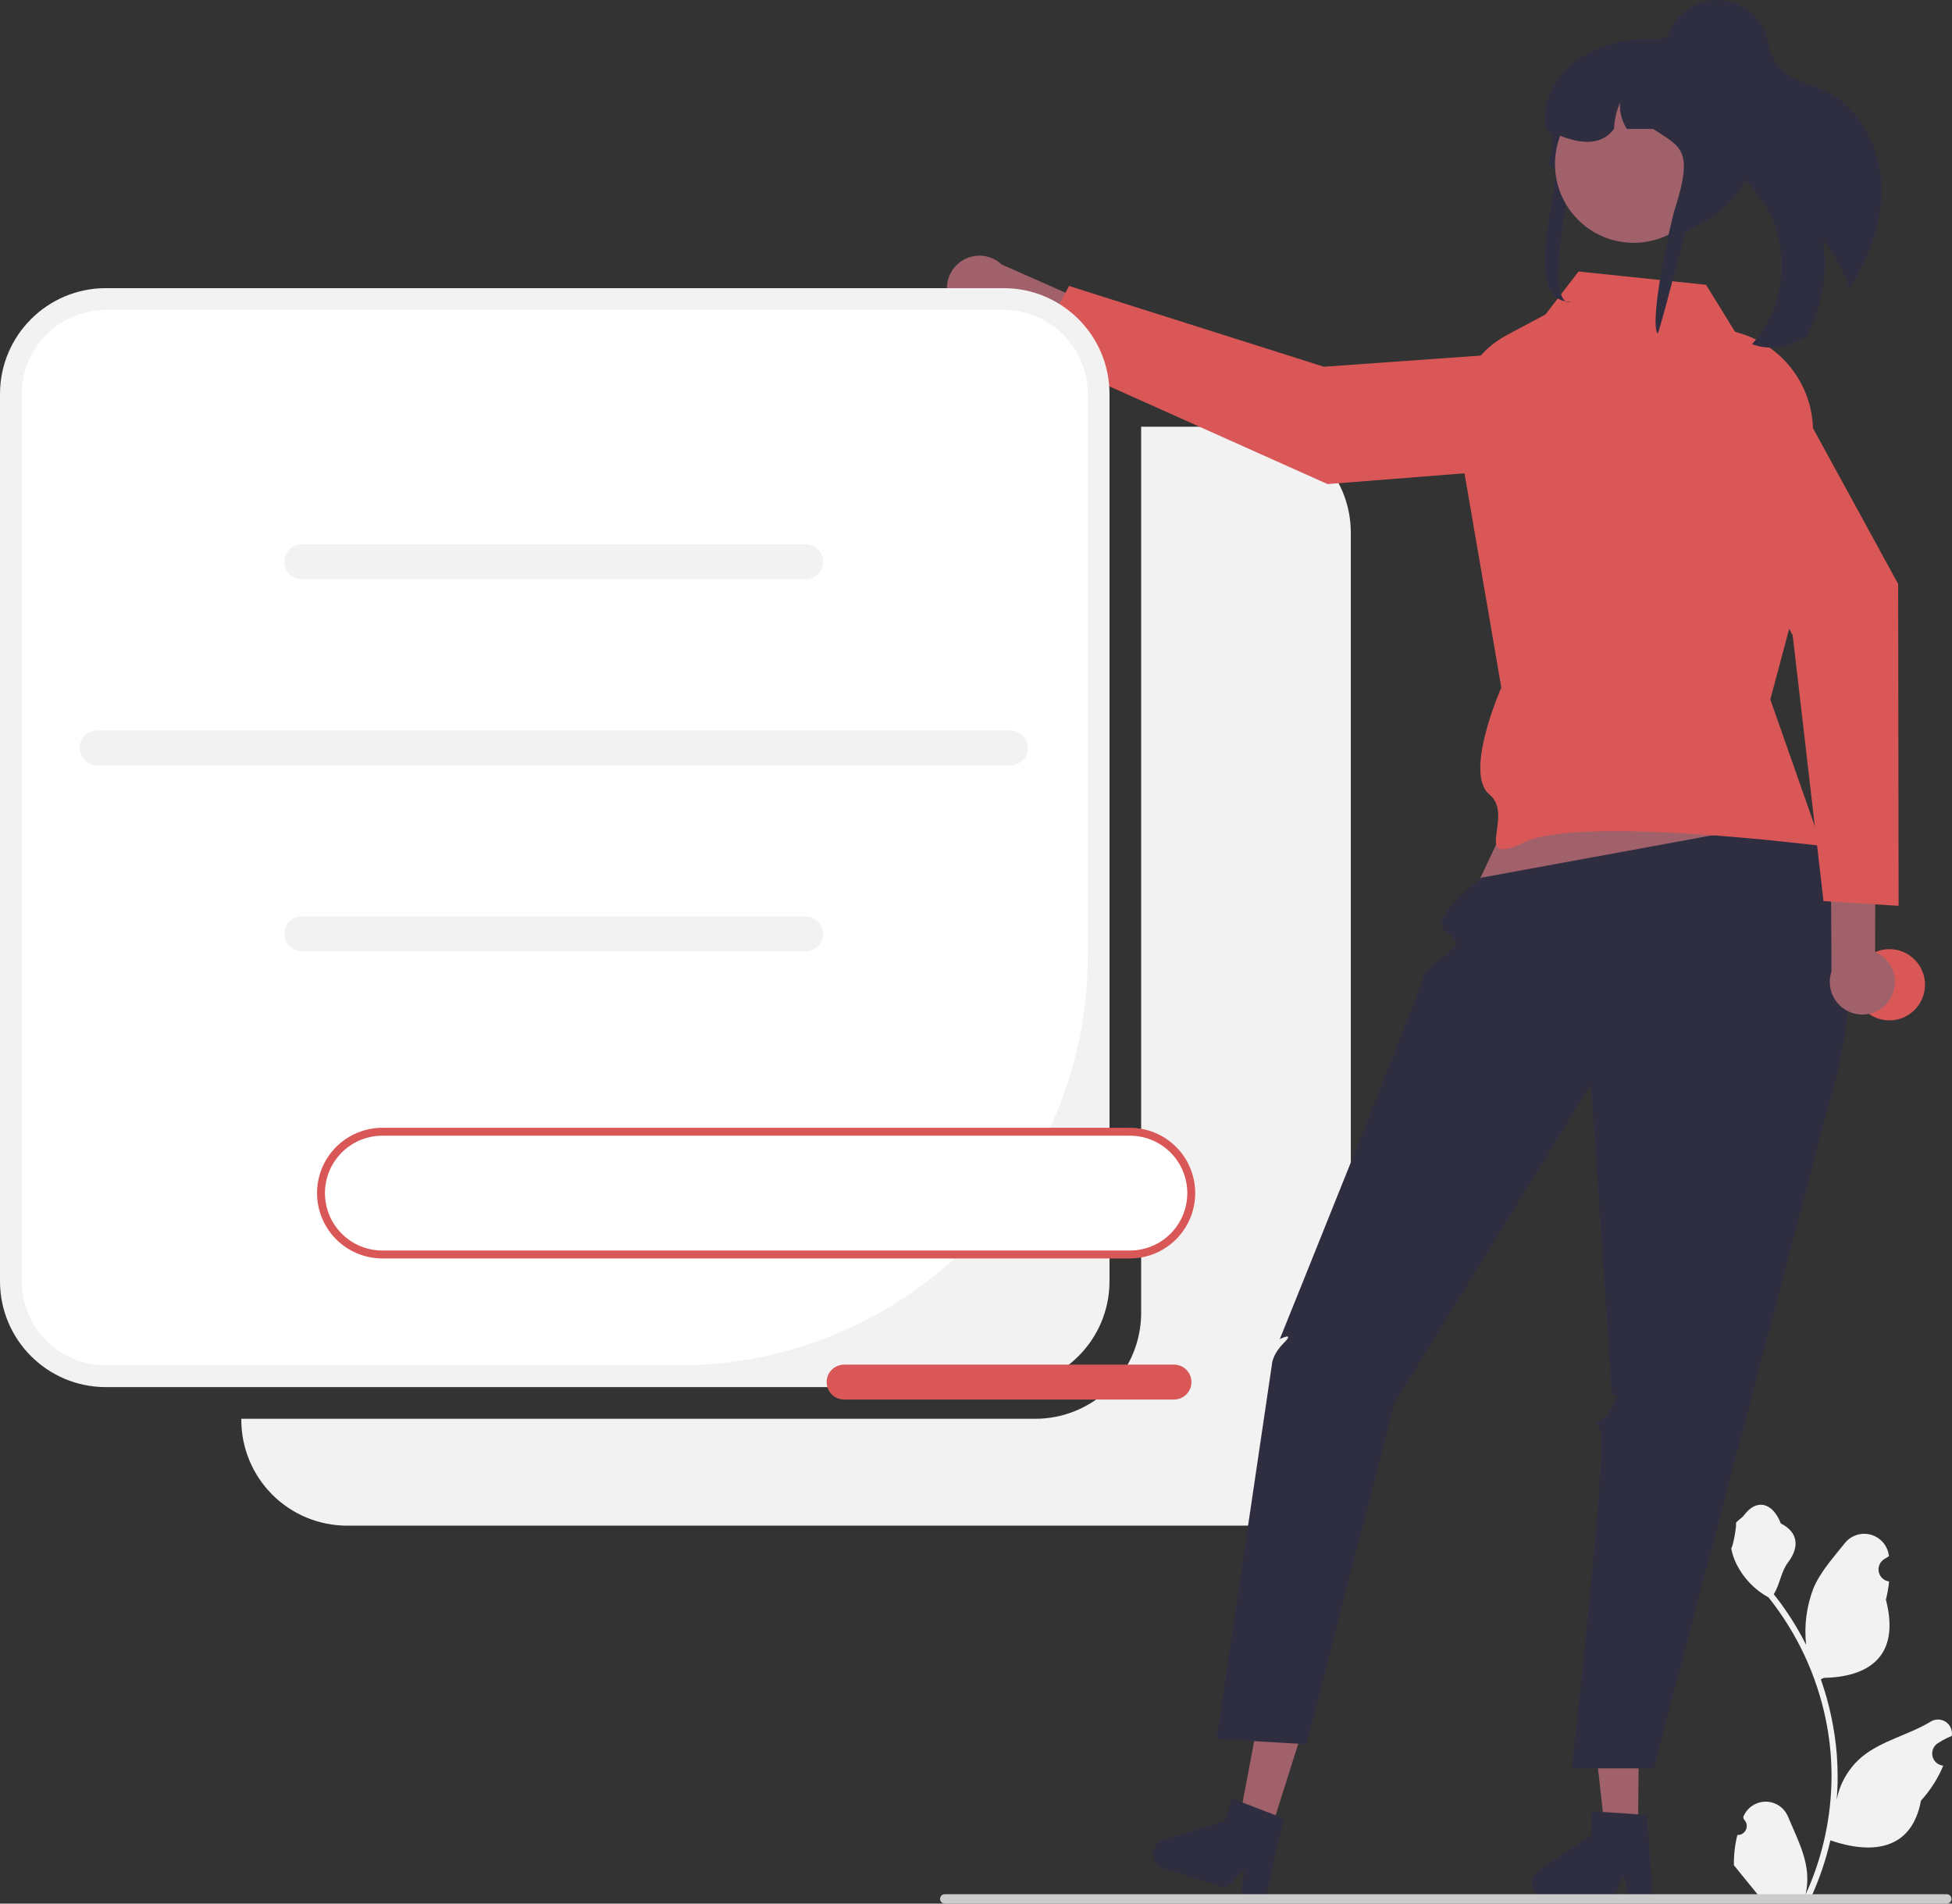<svg width="240" height="234" viewBox="0 0 240 234" fill="none" xmlns="http://www.w3.org/2000/svg">
<rect x="0" y="0" width="240" height="234" fill="#333333" stroke="none"/>
<g clip-path="url(#clip0_164_2002)">
<path d="M153.076 52.454H140.306V161.387C140.306 163.096 139.969 164.788 139.316 166.368C138.662 167.947 137.704 169.381 136.496 170.59C135.288 171.798 133.854 172.757 132.276 173.411C130.698 174.065 129.007 174.402 127.299 174.402H29.668V174.526C29.668 176.235 30.004 177.928 30.658 179.507C31.312 181.086 32.27 182.521 33.478 183.729C34.685 184.938 36.119 185.896 37.698 186.55C39.276 187.204 40.967 187.541 42.675 187.541H153.076C154.784 187.541 156.475 187.204 158.053 186.55C159.631 185.896 161.065 184.938 162.273 183.729C163.481 182.521 164.439 181.086 165.093 179.507C165.747 177.928 166.083 176.235 166.083 174.526V65.469C166.083 62.017 164.713 58.707 162.273 56.266C159.834 53.825 156.525 52.454 153.076 52.454Z" fill="#F2F2F2"/>
<path d="M213.61 225.565C213.836 225.575 214.06 225.516 214.251 225.395C214.442 225.274 214.592 225.097 214.679 224.888C214.766 224.679 214.787 224.448 214.739 224.227C214.691 224.006 214.576 223.805 214.41 223.651L214.334 223.35C214.344 223.326 214.354 223.302 214.364 223.278C214.592 222.74 214.974 222.281 215.461 221.959C215.949 221.637 216.521 221.466 217.105 221.468C217.689 221.471 218.259 221.646 218.745 221.971C219.23 222.297 219.608 222.758 219.832 223.298C220.726 225.453 221.864 227.612 222.145 229.89C222.268 230.897 222.216 231.918 221.991 232.908C224.091 228.324 225.182 223.341 225.189 218.298C225.189 217.033 225.119 215.768 224.978 214.511C224.862 213.48 224.701 212.456 224.495 211.44C223.369 205.926 220.952 200.757 217.442 196.359C215.744 195.432 214.37 194.006 213.506 192.273C213.193 191.65 212.972 190.985 212.85 190.299C213.041 190.324 213.572 187.404 213.428 187.225C213.695 186.82 214.173 186.618 214.464 186.223C215.915 184.255 217.913 184.598 218.956 187.272C221.185 188.398 221.207 190.264 219.839 192.059C218.969 193.201 218.85 194.747 218.086 195.969C218.165 196.07 218.246 196.167 218.325 196.268C219.761 198.115 221.012 200.098 222.061 202.19C221.806 199.847 222.11 197.477 222.949 195.275C223.799 193.223 225.393 191.494 226.796 189.72C227.168 189.243 227.672 188.887 228.245 188.697C228.818 188.507 229.435 188.492 230.017 188.652C230.599 188.813 231.121 189.143 231.516 189.6C231.91 190.057 232.161 190.621 232.236 191.22C232.239 191.246 232.241 191.273 232.244 191.299C232.036 191.416 231.832 191.541 231.632 191.673C231.381 191.841 231.187 192.081 231.074 192.361C230.962 192.641 230.937 192.948 231.002 193.243C231.067 193.538 231.22 193.806 231.44 194.012C231.66 194.218 231.938 194.353 232.236 194.399L232.266 194.404C232.192 195.156 232.061 195.901 231.874 196.633C233.674 203.599 229.787 206.137 224.237 206.251C224.114 206.314 223.995 206.376 223.873 206.436C224.926 209.424 225.587 212.537 225.839 215.696C225.981 217.559 225.973 219.431 225.814 221.294L225.823 221.228C226.225 219.157 227.329 217.288 228.949 215.938C231.354 213.961 234.753 213.233 237.348 211.644C237.623 211.466 237.944 211.372 238.272 211.371C238.599 211.37 238.921 211.463 239.197 211.639C239.474 211.815 239.694 212.066 239.833 212.363C239.972 212.661 240.022 212.991 239.979 213.316L239.969 213.386C239.582 213.543 239.205 213.725 238.841 213.929C238.633 214.047 238.428 214.172 238.229 214.304C237.978 214.472 237.784 214.711 237.671 214.991C237.559 215.271 237.534 215.579 237.599 215.874C237.664 216.168 237.817 216.436 238.037 216.643C238.257 216.849 238.534 216.984 238.832 217.03L238.863 217.035C238.885 217.038 238.904 217.041 238.926 217.044C238.265 218.623 237.337 220.077 236.183 221.341C235.058 227.422 230.223 227.999 225.051 226.228H225.047C224.48 228.696 223.658 231.098 222.594 233.395H213.83C213.798 233.297 213.77 233.197 213.742 233.099C214.553 233.15 215.367 233.102 216.167 232.955C215.517 232.156 214.866 231.352 214.216 230.553C214.202 230.539 214.188 230.523 214.175 230.506C213.845 230.098 213.512 229.692 213.183 229.284L213.182 229.283C213.165 228.031 213.308 226.781 213.61 225.565L213.61 225.565Z" fill="#F2F2F2"/>
<path d="M117.079 37.636C117.399 38.122 117.82 38.531 118.314 38.837C118.808 39.143 119.362 39.339 119.939 39.409C120.515 39.48 121.1 39.424 121.653 39.246C122.206 39.069 122.714 38.773 123.142 38.379L141.363 46.605L144.876 42.121L123.163 32.51C122.447 31.839 121.511 31.454 120.531 31.428C119.551 31.402 118.595 31.737 117.845 32.369C117.095 33.001 116.603 33.886 116.462 34.857C116.32 35.828 116.54 36.817 117.079 37.636H117.079Z" fill="#A0616A"/>
<path d="M195.278 42.766L197.085 53.012C197.17 53.49 197.153 53.981 197.037 54.452C196.92 54.923 196.707 55.365 196.41 55.749C196.113 56.133 195.739 56.45 195.312 56.681C194.885 56.912 194.415 57.05 193.931 57.089L163.223 59.505L127.127 43.341L131.438 35.152L162.773 45.081L195.278 42.766Z" fill="#DA5757"/>
<path d="M123.408 35.422H13.007C5.824 35.422 0 41.249 0 48.437V157.494C0 164.682 5.824 170.509 13.007 170.509H123.408C130.591 170.509 136.415 164.682 136.415 157.494V48.437C136.415 41.249 130.591 35.422 123.408 35.422Z" fill="#F2F2F2"/>
<path d="M13.008 38.098C11.651 38.098 10.308 38.366 9.054 38.885C7.801 39.405 6.661 40.166 5.702 41.126C4.743 42.086 3.982 43.226 3.462 44.48C2.943 45.735 2.676 47.079 2.676 48.437V157.494C2.676 160.236 3.764 162.865 5.702 164.804C7.64 166.743 10.268 167.832 13.008 167.832H83.468C90.07 167.832 96.607 166.531 102.707 164.003C108.806 161.475 114.348 157.77 119.016 153.099C123.684 148.428 127.388 142.883 129.914 136.78C132.44 130.678 133.741 124.137 133.741 117.531V48.437C133.741 47.079 133.473 45.735 132.954 44.48C132.435 43.226 131.674 42.086 130.714 41.126C129.755 40.166 128.616 39.405 127.362 38.885C126.109 38.366 124.765 38.098 123.408 38.098H13.008Z" fill="white"/>
<path d="M99.07 71.195H37.105C36.536 71.195 35.991 70.969 35.589 70.567C35.187 70.165 34.961 69.619 34.961 69.05C34.961 68.481 35.187 67.936 35.589 67.534C35.991 67.131 36.536 66.905 37.105 66.905H99.07C99.639 66.905 100.184 67.131 100.586 67.534C100.988 67.936 101.214 68.481 101.214 69.05C101.214 69.619 100.988 70.165 100.586 70.567C100.184 70.969 99.639 71.195 99.07 71.195Z" fill="#F2F2F2"/>
<path d="M99.07 116.94H37.105C36.536 116.94 35.991 116.714 35.589 116.311C35.187 115.909 34.961 115.363 34.961 114.794C34.961 114.226 35.187 113.68 35.589 113.278C35.991 112.875 36.536 112.649 37.105 112.649H99.07C99.639 112.649 100.184 112.875 100.586 113.278C100.988 113.68 101.214 114.226 101.214 114.794C101.214 115.363 100.988 115.909 100.586 116.311C100.184 116.714 99.639 116.94 99.07 116.94Z" fill="#F2F2F2"/>
<path d="M124.232 94.082H11.941C11.372 94.082 10.827 93.856 10.425 93.454C10.023 93.052 9.797 92.506 9.797 91.937C9.797 91.368 10.023 90.823 10.425 90.421C10.827 90.018 11.372 89.792 11.941 89.792H124.232C124.801 89.792 125.346 90.018 125.748 90.421C126.15 90.823 126.376 91.368 126.376 91.937C126.376 92.506 126.15 93.052 125.748 93.454C125.346 93.856 124.801 94.082 124.232 94.082Z" fill="#F2F2F2"/>
<path d="M191.397 87.93L180.211 111.775L223.243 107.414L214.26 84.523L191.397 87.93Z" fill="#A0616A"/>
<path d="M201.402 224.983L197.321 224.949L195.516 208.836L201.537 208.887L201.402 224.983Z" fill="#A0616A"/>
<path d="M188.334 231.475C188.33 231.959 188.519 232.424 188.858 232.769C189.197 233.115 189.659 233.311 190.143 233.316L198.254 233.384L199.674 230.503L200.196 233.398L203.257 233.426L202.484 223.101L201.419 223.03L197.075 222.731L195.674 222.637L195.65 225.558L189.133 229.98C188.889 230.146 188.689 230.369 188.55 230.629C188.411 230.889 188.336 231.18 188.334 231.475Z" fill="#2F2E41"/>
<path d="M156.251 225.002L152.361 223.769L155.367 207.837L161.108 209.655L156.251 225.002Z" fill="#A0616A"/>
<path d="M141.852 227.365C141.707 227.826 141.75 228.327 141.973 228.756C142.195 229.186 142.579 229.51 143.04 229.656L150.774 232.106L152.977 229.77L152.626 232.691L155.543 233.617L157.836 223.521L156.839 223.14L152.776 221.577L151.464 221.075L150.582 223.86L143.055 226.171C142.773 226.258 142.516 226.412 142.307 226.62C142.097 226.828 141.941 227.083 141.852 227.365Z" fill="#2F2E41"/>
<path d="M221.283 100.708L182.156 107.882C182.156 107.882 175.881 112.579 177.56 114.261C179.238 115.943 179.499 115.683 178.396 116.786C177.293 117.89 174.908 119.365 174.885 120.331C174.861 121.296 157.352 164.607 157.352 164.607C157.352 164.607 159.298 163.634 157.838 165.094C156.379 166.554 156.379 167.76 156.379 167.76L149.57 213.758L160.628 214.409L171.457 172.474L195.609 133.297C195.609 133.297 198.005 168.233 198.106 170.556C198.206 172.88 199.665 169.96 198.206 172.88C196.747 175.8 195.775 173.853 196.747 175.8C197.72 177.746 193.243 217.376 193.243 217.376H203.337L224.985 135.235C224.985 135.235 232.687 111.752 221.283 100.708Z" fill="#2F2E41"/>
<path d="M209.757 35.006L194.084 33.377L190.024 38.652L185.293 41.172C183.292 42.239 181.639 43.861 180.534 45.842C179.429 47.824 178.917 50.082 179.061 52.347L184.589 84.523C184.589 84.523 179.919 95.044 183.13 97.662C186.34 100.281 180.648 106.766 187.507 103.502C194.367 100.238 223.984 103.989 223.984 103.989L217.662 85.983L222.385 68.29L222.905 53.455C223.002 50.682 222.18 47.956 220.566 45.7C218.953 43.444 216.639 41.786 213.985 40.984L213.325 40.784L209.757 35.006Z" fill="#DA5757"/>
<path d="M231.335 22.984C231.437 27.404 229.786 31.684 227.415 35.444C226.71 33.249 225.443 31.252 224.122 29.347C224.788 33.467 224.079 37.69 222.104 41.365C222.034 41.415 221.962 41.461 221.887 41.504C219.954 42.667 217.503 43.139 215.412 42.298C219.733 37.638 220.283 29.916 216.66 24.689C215.635 23.206 214.308 21.894 213.673 20.206C212.67 17.512 213.634 14.547 214.242 11.739C214.811 9.126 214.911 6.016 213.158 4.1C213.345 3.833 213.6 3.619 213.897 3.483C214.193 3.346 214.521 3.291 214.846 3.323C215.926 3.475 216.713 4.415 217.214 5.383C217.715 6.351 218.045 7.423 218.743 8.259C220.036 9.824 222.237 10.194 224.092 11.018C228.585 13.02 231.227 18.066 231.335 22.984Z" fill="#2F2E41"/>
<path d="M115.584 233.421C115.584 233.497 115.599 233.572 115.628 233.643C115.657 233.713 115.699 233.777 115.753 233.831C115.807 233.885 115.871 233.927 115.941 233.956C116.011 233.985 116.087 234 116.163 234H239.353C239.507 234 239.654 233.939 239.762 233.83C239.871 233.722 239.932 233.575 239.932 233.421C239.932 233.267 239.871 233.12 239.762 233.011C239.654 232.903 239.507 232.842 239.353 232.842H116.163C116.087 232.842 116.011 232.856 115.941 232.885C115.871 232.914 115.807 232.957 115.753 233.011C115.699 233.065 115.657 233.129 115.628 233.199C115.599 233.269 115.584 233.345 115.584 233.421Z" fill="#CCCCCC"/>
<path d="M232.305 125.43C234.722 125.43 236.682 123.47 236.682 121.051C236.682 118.632 234.722 116.671 232.305 116.671C229.887 116.671 227.928 118.632 227.928 121.051C227.928 123.47 229.887 125.43 232.305 125.43Z" fill="#DA5757"/>
<path d="M193.517 20.457C193.773 19.558 192.004 25.054 192.858 25.153C196.747 25.599 202.086 27.924 204.795 29.008C204.917 28.994 205.039 28.979 205.157 28.962C205.448 28.93 205.731 28.884 206.011 28.831C212.318 27.637 214.744 17.942 214.744 17.853C214.744 17.418 213.698 5.448 212.052 5.27C211.619 5.223 211.184 5.2 210.749 5.199H206.663C205.817 5.017 204.96 4.893 204.097 4.827H204.09C195.863 4.2 189.376 9.218 189.983 15.323C189.986 15.33 189.994 15.337 189.997 15.344C190.173 15.606 190.327 15.854 190.464 16.091C190.596 16.315 190.708 16.527 190.804 16.729C191.554 18.288 189.627 20.25 190.905 20.616C192.605 21.103 186.434 37.11 193.162 37.11C189.89 38.041 192.808 22.937 193.517 20.457Z" fill="#2F2E41"/>
<path d="M200.861 29.849C206.205 29.849 210.536 25.515 210.536 20.168C210.536 14.821 206.205 10.487 200.861 10.487C195.517 10.487 191.186 14.821 191.186 20.168C191.186 25.515 195.517 29.849 200.861 29.849Z" fill="#A0616A"/>
<path d="M189.982 15.851C190.144 15.936 190.302 16.014 190.463 16.091C190.632 16.173 190.8 16.255 190.969 16.329C194.209 17.799 196.846 17.962 198.446 15.851C198.489 14.739 198.738 13.646 199.182 12.626C199.103 13.766 199.404 14.899 200.036 15.851H203.257C206.576 18.055 208.28 18.285 205.977 25.52C205.335 27.536 202.781 39.268 203.786 41.008C204.076 40.976 207.168 28.126 207.448 28.073C213.755 26.879 217.763 16.481 217.25 15.893C217.253 14.22 216.868 12.57 216.127 11.071C215.189 9.171 213.728 7.58 211.915 6.486C210.834 5.961 209.708 5.538 208.55 5.221C208.521 5.214 208.496 5.207 208.467 5.199C208.112 5.104 207.749 5.015 207.387 4.941C206.638 4.783 205.881 4.668 205.12 4.597C205.066 4.594 205.012 4.59 204.962 4.59C204.657 4.591 204.359 4.673 204.097 4.827C204.093 4.827 204.093 4.831 204.09 4.831C203.903 4.94 203.739 5.086 203.609 5.26C203.38 5.552 203.256 5.912 203.257 6.284H199.67C199.537 6.284 199.404 6.287 199.271 6.294C196.877 6.376 194.599 7.349 192.884 9.023C191.168 10.697 190.139 12.951 189.997 15.344C189.986 15.514 189.982 15.681 189.982 15.851Z" fill="#2F2E41"/>
<path d="M211.138 12.756C214.658 12.756 217.512 9.9 217.512 6.378C217.512 2.855 214.658 0 211.138 0C207.618 0 204.764 2.855 204.764 6.378C204.764 9.9 207.618 12.756 211.138 12.756Z" fill="#2F2E41"/>
<path d="M232.355 122.857C232.666 122.366 232.866 121.813 232.943 121.237C233.02 120.661 232.97 120.075 232.798 119.52C232.627 118.965 232.336 118.454 231.947 118.022C231.559 117.59 231.081 117.248 230.547 117.019L230.578 97.017L225.051 95.648L225.187 119.405C224.869 120.333 224.902 121.345 225.28 122.25C225.658 123.155 226.355 123.89 227.239 124.316C228.122 124.741 229.131 124.828 230.074 124.559C231.017 124.29 231.828 123.684 232.355 122.857V122.857Z" fill="#A0616A"/>
<path d="M204.982 49.383L213.583 43.534C213.985 43.261 214.438 43.075 214.916 42.989C215.393 42.901 215.883 42.915 216.355 43.029C216.827 43.143 217.269 43.354 217.654 43.649C218.04 43.944 218.359 44.317 218.592 44.742L233.379 71.779L233.436 111.348L224.203 110.769L220.414 78.102L204.982 49.383Z" fill="#DA5757"/>
<path d="M138.928 139.119H47.005C45.006 139.119 43.089 139.914 41.675 141.329C40.261 142.743 39.467 144.662 39.467 146.662C39.467 148.663 40.261 150.581 41.675 151.996C43.089 153.411 45.006 154.205 47.005 154.205H138.928C140.927 154.205 142.844 153.411 144.258 151.996C145.672 150.581 146.466 148.663 146.466 146.662C146.466 144.662 145.672 142.743 144.258 141.329C142.844 139.914 140.927 139.119 138.928 139.119Z" fill="white"/>
<path d="M138.928 154.692H47.005C44.877 154.692 42.836 153.846 41.331 152.34C39.826 150.834 38.98 148.792 38.98 146.662C38.98 144.533 39.826 142.49 41.331 140.985C42.836 139.479 44.877 138.633 47.005 138.633H138.928C141.056 138.633 143.097 139.479 144.602 140.985C146.107 142.49 146.952 144.533 146.952 146.662C146.952 148.792 146.107 150.834 144.602 152.34C143.097 153.846 141.056 154.692 138.928 154.692ZM47.005 139.606C45.135 139.606 43.341 140.35 42.019 141.673C40.696 142.996 39.953 144.791 39.953 146.662C39.953 148.534 40.696 150.329 42.019 151.652C43.341 152.975 45.135 153.719 47.005 153.719H138.928C140.798 153.719 142.592 152.975 143.914 151.652C145.237 150.329 145.98 148.534 145.98 146.662C145.98 144.791 145.237 142.996 143.914 141.673C142.592 140.35 140.798 139.606 138.928 139.606H47.005Z" fill="#DA5757"/>
<path d="M144.346 172.037H103.781C103.212 172.037 102.667 171.811 102.265 171.409C101.863 171.007 101.637 170.461 101.637 169.892C101.637 169.323 101.863 168.777 102.265 168.375C102.667 167.973 103.212 167.747 103.781 167.747H144.346C144.915 167.747 145.46 167.973 145.862 168.375C146.264 168.777 146.49 169.323 146.49 169.892C146.49 170.461 146.264 171.007 145.862 171.409C145.46 171.811 144.915 172.037 144.346 172.037Z" fill="#DA5757"/>
</g>
<defs>
<clipPath id="clip0_164_2002">
<rect width="240" height="234" fill="white"/>
</clipPath>
</defs>
</svg>
